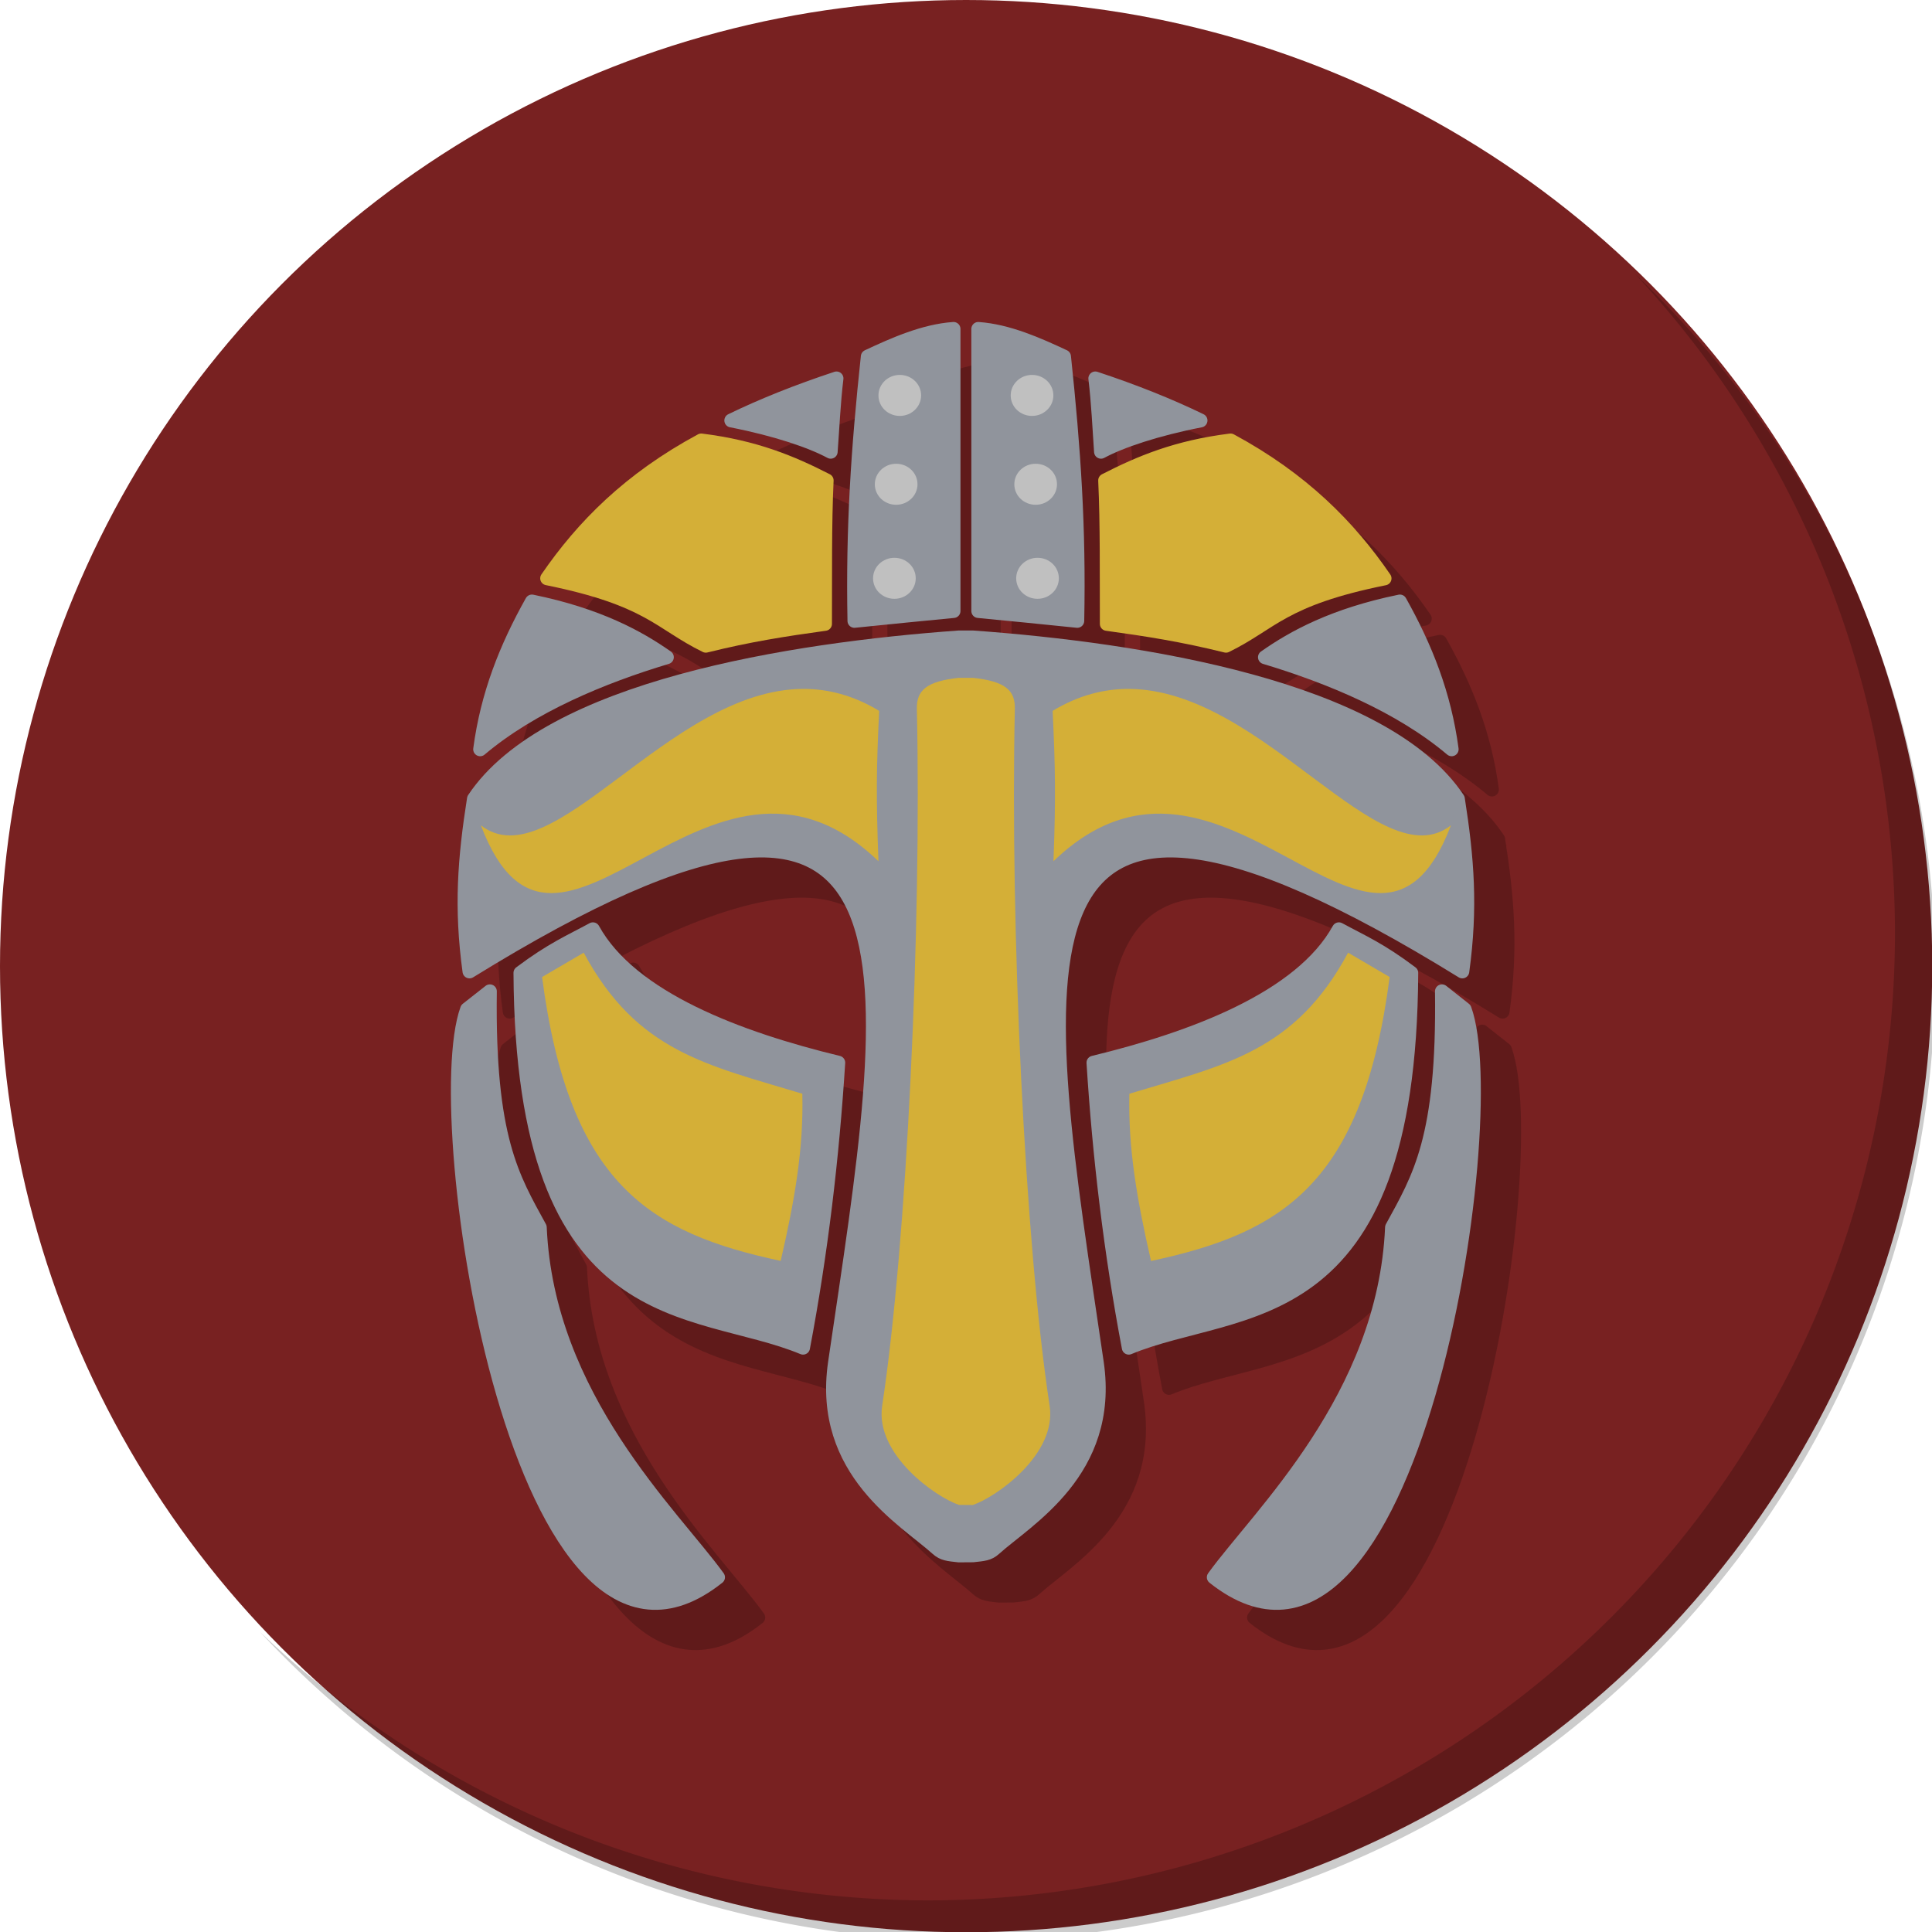 <?xml version="1.0" encoding="UTF-8" standalone="no"?>
<!-- Created with Inkscape (http://www.inkscape.org/) -->

<svg
   xmlns:dc="http://purl.org/dc/elements/1.1/"
   xmlns:cc="http://creativecommons.org/ns#"
   xmlns:rdf="http://www.w3.org/1999/02/22-rdf-syntax-ns#"
   xmlns:svg="http://www.w3.org/2000/svg"
   xmlns="http://www.w3.org/2000/svg"
   xmlns:sodipodi="http://sodipodi.sourceforge.net/DTD/sodipodi-0.dtd"
   xmlns:inkscape="http://www.inkscape.org/namespaces/inkscape"
   width="48"
   height="48"
   viewBox="0 0 48 48"
   version="1.1"
   id="svg8"
   sodipodi:docname="viking-circle.svg"
   inkscape:version="0.92.1 r">
  <defs
     id="defs2">
    <clipPath
       id="clipPath5276"
       clipPathUnits="userSpaceOnUse">
      <rect
         transform="rotate(-0.2)"
         y="7.6293946e-07"
         x="4.1359031e-25"
         height="12.7"
         width="6.35"
         id="rect5278"
         style="opacity:0.5;fill:#000000;fill-opacity:1;stroke-width:0.605" />
    </clipPath>
  </defs>
  <sodipodi:namedview
     id="base"
     pagecolor="#ffffff"
     bordercolor="#666666"
     borderopacity="1.0"
     inkscape:pageopacity="0.0"
     inkscape:pageshadow="2"
     inkscape:zoom="11.122201"
     inkscape:cx="8.1255356"
     inkscape:cy="19.211887"
     inkscape:document-units="px"
     inkscape:current-layer="layer1"
     showgrid="false"
     units="px"
     inkscape:window-width="1680"
     inkscape:window-height="986"
     inkscape:window-x="1280"
     inkscape:window-y="27"
     inkscape:window-maximized="1" />
  <g
     inkscape:label="base"
     inkscape:groupmode="layer"
     id="layer1"
     transform="translate(0,-284.3)"
     style="display:inline">
    <g
       id="g4498"
       transform="matrix(3.78,0,0,3.78,-4.4087163e-7,284.3)"
       style="fill:#782121">
      <g
         inkscape:label="Layer 0"
         id="layer2"
         style="fill:#782121">
        <circle
           style="fill:#782121;stroke-width:0.189"
           id="circle14"
           cx="6.35"
           cy="290.65"
           r="6.35"
           transform="translate(0,-284.3)" />
      </g>
    </g>
    <g
       id="g6554"
       transform="matrix(2.573,0,0,2.573,8.591,292.96)"
       style="opacity:0.2;fill:#000000;stroke:#000000;stroke-opacity:1">
      <g
         style="display:inline;opacity:1;fill:#000000;stroke:#000000;stroke-opacity:1"
         inkscape:label="Layer 0"
         id="layer2-7">
        <a
           style="opacity:1;fill:#000000;stroke:#000000;stroke-width:0.135;stroke-linejoin:round;stroke-miterlimit:4;stroke-dasharray:none;stroke-opacity:1"
           id="a5368" />
        <path
           inkscape:connector-curvature="0"
           id="path4843"
           d="M 6.257,0.199 C 5.97,0.219 5.679,0.349 5.429,0.466 5.333,1.365 5.283,2.119 5.3,3.018 5.679,2.98 5.936,2.953 6.257,2.923 Z"
           style="opacity:1;fill:#000000;fill-opacity:1;stroke:#000000;stroke-width:0.134;stroke-linecap:butt;stroke-linejoin:round;stroke-miterlimit:4;stroke-dasharray:none;stroke-opacity:1" />
        <path
           inkscape:connector-curvature="0"
           id="path4839"
           d="M 5.127,0.677 C 4.752,0.801 4.414,0.936 4.111,1.083 4.543,1.167 4.884,1.284 5.071,1.385 5.087,1.172 5.099,0.905 5.127,0.677 Z"
           style="opacity:1;fill:#000000;fill-opacity:1;stroke:#000000;stroke-width:0.134;stroke-linecap:butt;stroke-linejoin:round;stroke-miterlimit:4;stroke-dasharray:none;stroke-opacity:1" />
        <path
           inkscape:connector-curvature="0"
           id="path4837"
           d="M 3.821,1.276 C 3.129,1.649 2.677,2.106 2.333,2.607 3.322,2.807 3.418,3.039 3.865,3.258 4.284,3.154 4.625,3.101 5.016,3.047 5.018,2.564 5.012,2.093 5.032,1.662 4.693,1.488 4.341,1.341 3.821,1.276 Z"
           style="opacity:1;fill:#000000;fill-opacity:1;stroke:#000000;stroke-width:0.134;stroke-linecap:butt;stroke-linejoin:round;stroke-miterlimit:4;stroke-dasharray:none;stroke-opacity:1" />
        <path
           inkscape:connector-curvature="0"
           id="path4831"
           d="M 2.186,2.831 C 1.937,3.275 1.756,3.73 1.686,4.258 2.182,3.839 2.866,3.556 3.489,3.369 3.217,3.177 2.826,2.962 2.186,2.831 Z"
           style="opacity:1;fill:#000000;fill-opacity:1;stroke:#000000;stroke-width:0.134;stroke-linecap:butt;stroke-linejoin:round;stroke-miterlimit:4;stroke-dasharray:none;stroke-opacity:1" />
        <path
           inkscape:connector-curvature="0"
           id="path4825"
           d="M 2.775,5.996 C 2.552,6.117 2.38,6.188 2.075,6.417 2.093,9.928 3.75,9.598 4.804,10.036 4.978,9.118 5.086,8.201 5.144,7.284 4.188,7.053 3.142,6.663 2.775,5.996 Z"
           style="opacity:1;fill:#000000;fill-opacity:1;stroke:#000000;stroke-width:0.134;stroke-linecap:butt;stroke-linejoin:round;stroke-miterlimit:4;stroke-dasharray:none;stroke-opacity:1" />
        <path
           inkscape:connector-curvature="0"
           id="path5386"
           d="M 1.78,6.595 1.56,6.768 C 1.17,7.838 2.071,13.773 3.983,12.253 3.546,11.649 2.333,10.519 2.262,8.875 2,8.395 1.761,8.019 1.78,6.595 Z"
           style="opacity:1;fill:#000000;fill-opacity:1;stroke:#000000;stroke-width:0.134;stroke-linecap:butt;stroke-linejoin:round;stroke-miterlimit:4;stroke-dasharray:none;stroke-opacity:1" />
        <path
           inkscape:connector-curvature="0"
           id="path4819"
           d="M 6.496,0.199 C 6.783,0.219 7.074,0.349 7.324,0.466 7.419,1.365 7.47,2.119 7.452,3.018 7.074,2.98 6.817,2.953 6.496,2.923 Z"
           style="opacity:1;fill:#000000;fill-opacity:1;stroke:#000000;stroke-width:0.134;stroke-linecap:butt;stroke-linejoin:round;stroke-miterlimit:4;stroke-dasharray:none;stroke-opacity:1" />
        <path
           inkscape:connector-curvature="0"
           id="path4815"
           d="M 7.626,0.677 C 8.001,0.801 8.339,0.936 8.642,1.083 8.21,1.167 7.868,1.284 7.681,1.385 7.666,1.172 7.654,0.905 7.626,0.677 Z"
           style="opacity:1;fill:#000000;fill-opacity:1;stroke:#000000;stroke-width:0.134;stroke-linecap:butt;stroke-linejoin:round;stroke-miterlimit:4;stroke-dasharray:none;stroke-opacity:1" />
        <path
           inkscape:connector-curvature="0"
           id="path4813"
           d="m 8.932,1.276 c 0.692,0.374 1.143,0.83 1.487,1.332 C 9.431,2.807 9.335,3.039 8.888,3.258 8.468,3.154 8.128,3.101 7.737,3.047 7.735,2.564 7.741,2.093 7.721,1.662 8.06,1.488 8.412,1.341 8.932,1.276 Z"
           style="opacity:1;fill:#000000;fill-opacity:1;stroke:#000000;stroke-width:0.134;stroke-linecap:butt;stroke-linejoin:round;stroke-miterlimit:4;stroke-dasharray:none;stroke-opacity:1" />
        <path
           inkscape:connector-curvature="0"
           id="path4807"
           d="m 10.567,2.831 c 0.249,0.444 0.43,0.899 0.5,1.427 C 10.571,3.839 9.887,3.556 9.264,3.369 9.536,3.177 9.927,2.962 10.567,2.831 Z"
           style="opacity:1;fill:#000000;fill-opacity:1;stroke:#000000;stroke-width:0.134;stroke-linecap:butt;stroke-linejoin:round;stroke-miterlimit:4;stroke-dasharray:none;stroke-opacity:1" />
        <path
           sodipodi:nodetypes="ccccccccccccccsccccccc"
           inkscape:connector-curvature="0"
           id="path4805"
           d="M 6.444,12.041 C 6.547,12.03 6.597,12.027 6.651,11.978 6.963,11.696 7.793,11.232 7.641,10.184 7.088,6.421 6.511,3.524 11.17,6.403 11.255,5.785 11.217,5.31 11.127,4.737 10.412,3.663 8.057,3.294 6.443,3.178 H 6.309 C 4.696,3.294 2.341,3.663 1.626,4.737 1.536,5.31 1.498,5.785 1.583,6.403 6.242,3.524 5.665,6.421 5.112,10.184 c -0.152,1.049 0.678,1.512 0.99,1.795 0.054,0.048 0.104,0.052 0.207,0.063 z M 6.309,11.555 C 6.085,11.48 5.497,11.067 5.568,10.597 5.807,9.024 5.95,5.97 5.904,3.867 5.9,3.688 5.997,3.6 6.309,3.567 h 0.134 c 0.312,0.033 0.41,0.121 0.406,0.3 -0.046,2.102 0.096,5.157 0.336,6.73 0.071,0.469 -0.517,0.883 -0.741,0.957 z"
           style="opacity:1;fill:#000000;fill-opacity:1;stroke:#000000;stroke-width:0.134;stroke-linecap:butt;stroke-linejoin:round;stroke-miterlimit:4;stroke-dasharray:none;stroke-opacity:1" />
        <path
           inkscape:connector-curvature="0"
           id="path4801"
           d="M 9.978,5.996 C 10.201,6.117 10.373,6.188 10.677,6.417 10.66,9.928 9.003,9.598 7.949,10.036 7.775,9.118 7.666,8.201 7.608,7.284 8.564,7.053 9.611,6.663 9.978,5.996 Z"
           style="opacity:1;fill:#000000;fill-opacity:1;stroke:#000000;stroke-width:0.134;stroke-linecap:butt;stroke-linejoin:round;stroke-miterlimit:4;stroke-dasharray:none;stroke-opacity:1" />
        <path
           inkscape:connector-curvature="0"
           id="path4487"
           d="m 10.973,6.595 0.219,0.173 C 11.583,7.838 10.682,13.773 8.77,12.253 9.207,11.649 10.42,10.519 10.491,8.875 10.753,8.395 10.992,8.019 10.973,6.595 Z"
           style="opacity:1;fill:#000000;fill-opacity:1;stroke:#000000;stroke-width:0.134;stroke-linecap:butt;stroke-linejoin:round;stroke-miterlimit:4;stroke-dasharray:none;stroke-opacity:1" />
      </g>
      <g
         style="display:inline;fill:#000000;stroke:#000000;stroke-opacity:1"
         inkscape:label="Layer 1"
         id="layer1-36">
        <path
           inkscape:connector-curvature="0"
           d="m 7.068,2.409 c -0.114,0 -0.206,0.089 -0.206,0.198 0,0.11 0.092,0.198 0.206,0.198 0.114,0 0.206,-0.089 0.206,-0.198 0,-0.11 -0.092,-0.198 -0.206,-0.198 z m -1.382,0 c -0.114,0 -0.206,0.089 -0.206,0.198 0,0.11 0.092,0.198 0.206,0.198 0.114,0 0.206,-0.089 0.206,-0.198 0,-0.11 -0.092,-0.198 -0.206,-0.198 z M 7.05,1.501 c -0.114,0 -0.206,0.089 -0.206,0.198 0,0.11 0.092,0.198 0.206,0.198 0.114,0 0.206,-0.089 0.206,-0.198 0,-0.11 -0.092,-0.198 -0.206,-0.198 z m -1.347,0 c -0.114,0 -0.206,0.089 -0.206,0.198 0,0.11 0.092,0.198 0.206,0.198 0.114,0 0.206,-0.089 0.206,-0.198 0,-0.11 -0.092,-0.198 -0.206,-0.198 z M 7.015,0.643 c -0.114,0 -0.206,0.089 -0.206,0.198 0,0.11 0.092,0.198 0.206,0.198 0.114,0 0.206,-0.089 0.206,-0.198 0,-0.11 -0.092,-0.198 -0.206,-0.198 z m -1.277,0 c -0.114,0 -0.206,0.089 -0.206,0.198 0,0.11 0.092,0.198 0.206,0.198 0.114,0 0.206,-0.089 0.206,-0.198 0,-0.11 -0.092,-0.198 -0.206,-0.198 z"
           style="display:inline;opacity:1;fill:#000000;fill-opacity:1;stroke:#000000;stroke-width:0.135;stroke-linecap:butt;stroke-linejoin:miter;stroke-miterlimit:4;stroke-dasharray:none;stroke-opacity:1"
           id="path4770" />
        <path
           inkscape:connector-curvature="0"
           id="path4762"
           d="M 6.443,11.555 C 6.667,11.48 7.256,11.067 7.185,10.598 6.945,9.025 6.803,5.97 6.849,3.867 6.853,3.688 6.755,3.601 6.443,3.568 H 6.309 C 5.998,3.601 5.899,3.688 5.903,3.867 c 0.046,2.102 -0.096,5.157 -0.335,6.73 -0.071,0.469 0.517,0.882 0.741,0.957 z"
           style="display:inline;opacity:1;fill:#000000;fill-opacity:1;stroke:#000000;stroke-width:0.135;stroke-linecap:butt;stroke-linejoin:miter;stroke-miterlimit:4;stroke-dasharray:none;stroke-opacity:1" />
        <path
           inkscape:connector-curvature="0"
           id="path4760"
           d="M 4.803,3.675 C 3.506,3.682 2.379,5.529 1.693,4.992 2.433,6.944 3.885,3.752 5.532,5.339 5.509,4.725 5.512,4.438 5.539,3.887 5.289,3.736 5.043,3.674 4.803,3.675 Z"
           style="display:inline;opacity:1;fill:#000000;fill-opacity:1;stroke:#000000;stroke-width:0.135;stroke-linecap:butt;stroke-linejoin:miter;stroke-miterlimit:4;stroke-dasharray:none;stroke-opacity:1" />
        <path
           inkscape:connector-curvature="0"
           id="path4758"
           d="m 7.951,3.675 c -0.24,-0.001 -0.487,0.061 -0.737,0.212 0.026,0.551 0.031,0.838 0.008,1.452 C 8.869,3.752 10.319,6.944 11.06,4.992 10.374,5.529 9.248,3.682 7.951,3.675 Z"
           style="display:inline;opacity:1;fill:#000000;fill-opacity:1;stroke:#000000;stroke-width:0.135;stroke-linecap:butt;stroke-linejoin:miter;stroke-miterlimit:4;stroke-dasharray:none;stroke-opacity:1" />
        <path
           inkscape:connector-curvature="0"
           id="path4752"
           d="M 2.686,6.222 2.284,6.457 c 0.261,2.001 1.039,2.471 2.304,2.741 C 4.724,8.611 4.81,8.112 4.797,7.584 3.876,7.305 3.201,7.18 2.686,6.222 Z"
           style="display:inline;opacity:1;fill:#000000;fill-opacity:1;stroke:#000000;stroke-width:0.135;stroke-linecap:butt;stroke-linejoin:miter;stroke-miterlimit:4;stroke-dasharray:none;stroke-opacity:1" />
        <path
           inkscape:connector-curvature="0"
           id="path4750"
           d="M 10.067,6.222 C 9.552,7.18 8.877,7.305 7.955,7.584 7.942,8.112 8.029,8.611 8.164,9.199 9.429,8.928 10.208,8.458 10.468,6.457 Z"
           style="display:inline;opacity:1;fill:#000000;fill-opacity:1;stroke:#000000;stroke-width:0.135;stroke-linecap:butt;stroke-linejoin:miter;stroke-miterlimit:4;stroke-dasharray:none;stroke-opacity:1" />
      </g>
    </g>
  </g>
  <g
     inkscape:groupmode="layer"
     id="layer4"
     inkscape:label="icon"
     style="display:inline">
    <g
       style="display:inline"
       transform="matrix(2.573,0,0,2.573,7.591,7.66)"
       id="g6761">
      <g
         id="g6745"
         inkscape:label="Layer 0"
         style="display:inline;opacity:1">
        <a
           id="a6717"
           style="opacity:1;stroke-width:0.135;stroke-linejoin:round;stroke-miterlimit:4;stroke-dasharray:none" />
        <path
           style="opacity:1;fill:#90949c;fill-opacity:1;stroke:#90949c;stroke-width:0.134;stroke-linecap:butt;stroke-linejoin:round;stroke-miterlimit:4;stroke-dasharray:none;stroke-opacity:1"
           d="M 6.257,0.199 C 5.97,0.219 5.679,0.349 5.429,0.466 5.333,1.365 5.283,2.119 5.3,3.018 5.679,2.98 5.936,2.953 6.257,2.923 Z"
           id="path6719"
           inkscape:connector-curvature="0" />
        <path
           style="opacity:1;fill:#90949c;fill-opacity:1;stroke:#90949c;stroke-width:0.134;stroke-linecap:butt;stroke-linejoin:round;stroke-miterlimit:4;stroke-dasharray:none;stroke-opacity:1"
           d="M 5.127,0.677 C 4.752,0.801 4.414,0.936 4.111,1.083 4.543,1.167 4.884,1.284 5.071,1.385 5.087,1.172 5.099,0.905 5.127,0.677 Z"
           id="path6721"
           inkscape:connector-curvature="0" />
        <path
           style="opacity:1;fill:#d4af37;fill-opacity:1;stroke:#d4af37;stroke-width:0.134;stroke-linecap:butt;stroke-linejoin:round;stroke-miterlimit:4;stroke-dasharray:none;stroke-opacity:1"
           d="M 3.821,1.276 C 3.129,1.649 2.677,2.106 2.333,2.607 3.322,2.807 3.418,3.039 3.865,3.258 4.284,3.154 4.625,3.101 5.016,3.047 5.018,2.564 5.012,2.093 5.032,1.662 4.693,1.488 4.341,1.341 3.821,1.276 Z"
           id="path6723"
           inkscape:connector-curvature="0" />
        <path
           style="opacity:1;fill:#90949c;fill-opacity:1;stroke:#90949c;stroke-width:0.134;stroke-linecap:butt;stroke-linejoin:round;stroke-miterlimit:4;stroke-dasharray:none;stroke-opacity:1"
           d="M 2.186,2.831 C 1.937,3.275 1.756,3.73 1.686,4.258 2.182,3.839 2.866,3.556 3.489,3.369 3.217,3.177 2.826,2.962 2.186,2.831 Z"
           id="path6725"
           inkscape:connector-curvature="0" />
        <path
           style="opacity:1;fill:#90949c;fill-opacity:1;stroke:#90949c;stroke-width:0.134;stroke-linecap:butt;stroke-linejoin:round;stroke-miterlimit:4;stroke-dasharray:none;stroke-opacity:1"
           d="M 2.775,5.996 C 2.552,6.117 2.38,6.188 2.075,6.417 2.093,9.928 3.75,9.598 4.804,10.036 4.978,9.118 5.086,8.201 5.144,7.284 4.188,7.053 3.142,6.663 2.775,5.996 Z"
           id="path6727"
           inkscape:connector-curvature="0" />
        <path
           style="opacity:1;fill:#90949c;fill-opacity:1;stroke:#90949c;stroke-width:0.134;stroke-linecap:butt;stroke-linejoin:round;stroke-miterlimit:4;stroke-dasharray:none;stroke-opacity:1"
           d="M 1.78,6.595 1.56,6.768 C 1.17,7.838 2.071,13.773 3.983,12.253 3.546,11.649 2.333,10.519 2.262,8.875 2,8.395 1.761,8.019 1.78,6.595 Z"
           id="path6729"
           inkscape:connector-curvature="0" />
        <path
           style="opacity:1;fill:#90949c;fill-opacity:1;stroke:#90949c;stroke-width:0.134;stroke-linecap:butt;stroke-linejoin:round;stroke-miterlimit:4;stroke-dasharray:none;stroke-opacity:1"
           d="M 6.496,0.199 C 6.783,0.219 7.074,0.349 7.324,0.466 7.419,1.365 7.47,2.119 7.452,3.018 7.074,2.98 6.817,2.953 6.496,2.923 Z"
           id="path6731"
           inkscape:connector-curvature="0" />
        <path
           style="opacity:1;fill:#90949c;fill-opacity:1;stroke:#90949c;stroke-width:0.134;stroke-linecap:butt;stroke-linejoin:round;stroke-miterlimit:4;stroke-dasharray:none;stroke-opacity:1"
           d="M 7.626,0.677 C 8.001,0.801 8.339,0.936 8.642,1.083 8.21,1.167 7.868,1.284 7.681,1.385 7.666,1.172 7.654,0.905 7.626,0.677 Z"
           id="path6733"
           inkscape:connector-curvature="0" />
        <path
           style="opacity:1;fill:#d4af37;fill-opacity:1;stroke:#d4af37;stroke-width:0.134;stroke-linecap:butt;stroke-linejoin:round;stroke-miterlimit:4;stroke-dasharray:none;stroke-opacity:1"
           d="m 8.932,1.276 c 0.692,0.374 1.143,0.83 1.487,1.332 C 9.431,2.807 9.335,3.039 8.888,3.258 8.468,3.154 8.128,3.101 7.737,3.047 7.735,2.564 7.741,2.093 7.721,1.662 8.06,1.488 8.412,1.341 8.932,1.276 Z"
           id="path6735"
           inkscape:connector-curvature="0" />
        <path
           style="opacity:1;fill:#90949c;fill-opacity:1;stroke:#90949c;stroke-width:0.134;stroke-linecap:butt;stroke-linejoin:round;stroke-miterlimit:4;stroke-dasharray:none;stroke-opacity:1"
           d="m 10.567,2.831 c 0.249,0.444 0.43,0.899 0.5,1.427 C 10.571,3.839 9.887,3.556 9.264,3.369 9.536,3.177 9.927,2.962 10.567,2.831 Z"
           id="path6737"
           inkscape:connector-curvature="0" />
        <path
           style="opacity:1;fill:#90949c;fill-opacity:1;stroke:#90949c;stroke-width:0.134;stroke-linecap:butt;stroke-linejoin:round;stroke-miterlimit:4;stroke-dasharray:none;stroke-opacity:1"
           d="M 6.444,12.041 C 6.547,12.03 6.597,12.027 6.651,11.978 6.963,11.696 7.793,11.232 7.641,10.184 7.088,6.421 6.511,3.524 11.17,6.403 11.255,5.785 11.217,5.31 11.127,4.737 10.412,3.663 8.057,3.294 6.443,3.178 H 6.309 C 4.696,3.294 2.341,3.663 1.626,4.737 1.536,5.31 1.498,5.785 1.583,6.403 6.242,3.524 5.665,6.421 5.112,10.184 c -0.152,1.049 0.678,1.512 0.99,1.795 0.054,0.048 0.104,0.052 0.207,0.063 z M 6.309,11.555 C 6.085,11.48 5.497,11.067 5.568,10.597 5.807,9.024 5.95,5.97 5.904,3.867 5.9,3.688 5.997,3.6 6.309,3.567 h 0.134 c 0.312,0.033 0.41,0.121 0.406,0.3 -0.046,2.102 0.096,5.157 0.336,6.73 0.071,0.469 -0.517,0.883 -0.741,0.957 z"
           id="path6739"
           inkscape:connector-curvature="0"
           sodipodi:nodetypes="ccccccccccccccsccccccc" />
        <path
           style="opacity:1;fill:#90949c;fill-opacity:1;stroke:#90949c;stroke-width:0.134;stroke-linecap:butt;stroke-linejoin:round;stroke-miterlimit:4;stroke-dasharray:none;stroke-opacity:1"
           d="M 9.978,5.996 C 10.201,6.117 10.373,6.188 10.677,6.417 10.66,9.928 9.003,9.598 7.949,10.036 7.775,9.118 7.666,8.201 7.608,7.284 8.564,7.053 9.611,6.663 9.978,5.996 Z"
           id="path6741"
           inkscape:connector-curvature="0" />
        <path
           style="opacity:1;fill:#90949c;fill-opacity:1;stroke:#90949c;stroke-width:0.134;stroke-linecap:butt;stroke-linejoin:round;stroke-miterlimit:4;stroke-dasharray:none;stroke-opacity:1"
           d="m 10.973,6.595 0.219,0.173 C 11.583,7.838 10.682,13.773 8.77,12.253 9.207,11.649 10.42,10.519 10.491,8.875 10.753,8.395 10.992,8.019 10.973,6.595 Z"
           id="path6743"
           inkscape:connector-curvature="0" />
      </g>
      <g
         id="g6759"
         inkscape:label="Layer 1"
         style="display:inline">
        <path
           id="path6747"
           style="display:inline;opacity:1;fill:#c0c0c0;fill-opacity:1;stroke:none;stroke-width:0.135;stroke-linecap:butt;stroke-linejoin:miter;stroke-miterlimit:4;stroke-dasharray:none;stroke-opacity:1"
           d="m 7.068,2.409 c -0.114,0 -0.206,0.089 -0.206,0.198 0,0.11 0.092,0.198 0.206,0.198 0.114,0 0.206,-0.089 0.206,-0.198 0,-0.11 -0.092,-0.198 -0.206,-0.198 z m -1.382,0 c -0.114,0 -0.206,0.089 -0.206,0.198 0,0.11 0.092,0.198 0.206,0.198 0.114,0 0.206,-0.089 0.206,-0.198 0,-0.11 -0.092,-0.198 -0.206,-0.198 z M 7.05,1.501 c -0.114,0 -0.206,0.089 -0.206,0.198 0,0.11 0.092,0.198 0.206,0.198 0.114,0 0.206,-0.089 0.206,-0.198 0,-0.11 -0.092,-0.198 -0.206,-0.198 z m -1.347,0 c -0.114,0 -0.206,0.089 -0.206,0.198 0,0.11 0.092,0.198 0.206,0.198 0.114,0 0.206,-0.089 0.206,-0.198 0,-0.11 -0.092,-0.198 -0.206,-0.198 z M 7.015,0.643 c -0.114,0 -0.206,0.089 -0.206,0.198 0,0.11 0.092,0.198 0.206,0.198 0.114,0 0.206,-0.089 0.206,-0.198 0,-0.11 -0.092,-0.198 -0.206,-0.198 z m -1.277,0 c -0.114,0 -0.206,0.089 -0.206,0.198 0,0.11 0.092,0.198 0.206,0.198 0.114,0 0.206,-0.089 0.206,-0.198 0,-0.11 -0.092,-0.198 -0.206,-0.198 z"
           inkscape:connector-curvature="0" />
        <path
           style="display:inline;opacity:1;fill:#d4af37;fill-opacity:1;stroke:none;stroke-width:0.135;stroke-linecap:butt;stroke-linejoin:miter;stroke-miterlimit:4;stroke-dasharray:none;stroke-opacity:1"
           d="M 6.443,11.555 C 6.667,11.48 7.256,11.067 7.185,10.598 6.945,9.025 6.803,5.97 6.849,3.867 6.853,3.688 6.755,3.601 6.443,3.568 H 6.309 C 5.998,3.601 5.899,3.688 5.903,3.867 c 0.046,2.102 -0.096,5.157 -0.335,6.73 -0.071,0.469 0.517,0.882 0.741,0.957 z"
           id="path6749"
           inkscape:connector-curvature="0" />
        <path
           style="display:inline;opacity:1;fill:#d4af37;fill-opacity:1;stroke:none;stroke-width:0.135;stroke-linecap:butt;stroke-linejoin:miter;stroke-miterlimit:4;stroke-dasharray:none;stroke-opacity:1"
           d="M 4.803,3.675 C 3.506,3.682 2.379,5.529 1.693,4.992 2.433,6.944 3.885,3.752 5.532,5.339 5.509,4.725 5.512,4.438 5.539,3.887 5.289,3.736 5.043,3.674 4.803,3.675 Z"
           id="path6751"
           inkscape:connector-curvature="0" />
        <path
           style="display:inline;opacity:1;fill:#d4af37;fill-opacity:1;stroke:none;stroke-width:0.135;stroke-linecap:butt;stroke-linejoin:miter;stroke-miterlimit:4;stroke-dasharray:none;stroke-opacity:1"
           d="m 7.951,3.675 c -0.24,-0.001 -0.487,0.061 -0.737,0.212 0.026,0.551 0.031,0.838 0.008,1.452 C 8.869,3.752 10.319,6.944 11.06,4.992 10.374,5.529 9.248,3.682 7.951,3.675 Z"
           id="path6753"
           inkscape:connector-curvature="0" />
        <path
           style="display:inline;opacity:1;fill:#d4af37;fill-opacity:1;stroke:none;stroke-width:0.135;stroke-linecap:butt;stroke-linejoin:miter;stroke-miterlimit:4;stroke-dasharray:none;stroke-opacity:1"
           d="M 2.686,6.222 2.284,6.457 c 0.261,2.001 1.039,2.471 2.304,2.741 C 4.724,8.611 4.81,8.112 4.797,7.584 3.876,7.305 3.201,7.18 2.686,6.222 Z"
           id="path6755"
           inkscape:connector-curvature="0" />
        <path
           style="display:inline;opacity:1;fill:#d4af37;fill-opacity:1;stroke:none;stroke-width:0.135;stroke-linecap:butt;stroke-linejoin:miter;stroke-miterlimit:4;stroke-dasharray:none;stroke-opacity:1"
           d="M 10.067,6.222 C 9.552,7.18 8.877,7.305 7.955,7.584 7.942,8.112 8.029,8.611 8.164,9.199 9.429,8.928 10.208,8.458 10.468,6.457 Z"
           id="path6757"
           inkscape:connector-curvature="0" />
      </g>
    </g>
  </g>
  <g
     inkscape:groupmode="layer"
     id="layer3"
     inkscape:label="shadow"
     transform="translate(0,-284.3)">
    <g
       style="display:inline"
       transform="matrix(3.78,0,0,3.78,3.0946624e-6,-790.22)"
       id="layer1-3"
       inkscape:label="Layer 1">
      <path
         id="path12"
         transform="matrix(0.265,0,0,0.265,0,284.3)"
         d="M 40.551,6.658 A 24,24 0 0 1 47,23 24,24 0 0 1 23,47 24,24 0 0 1 6.449,40.342 24,24 0 0 0 24,48 24,24 0 0 0 48,24 24,24 0 0 0 40.551,6.658 Z"
         style="opacity:0.2;fill:#000000;stroke-width:0.712"
         inkscape:connector-curvature="0" />
    </g>
  </g>
</svg>
